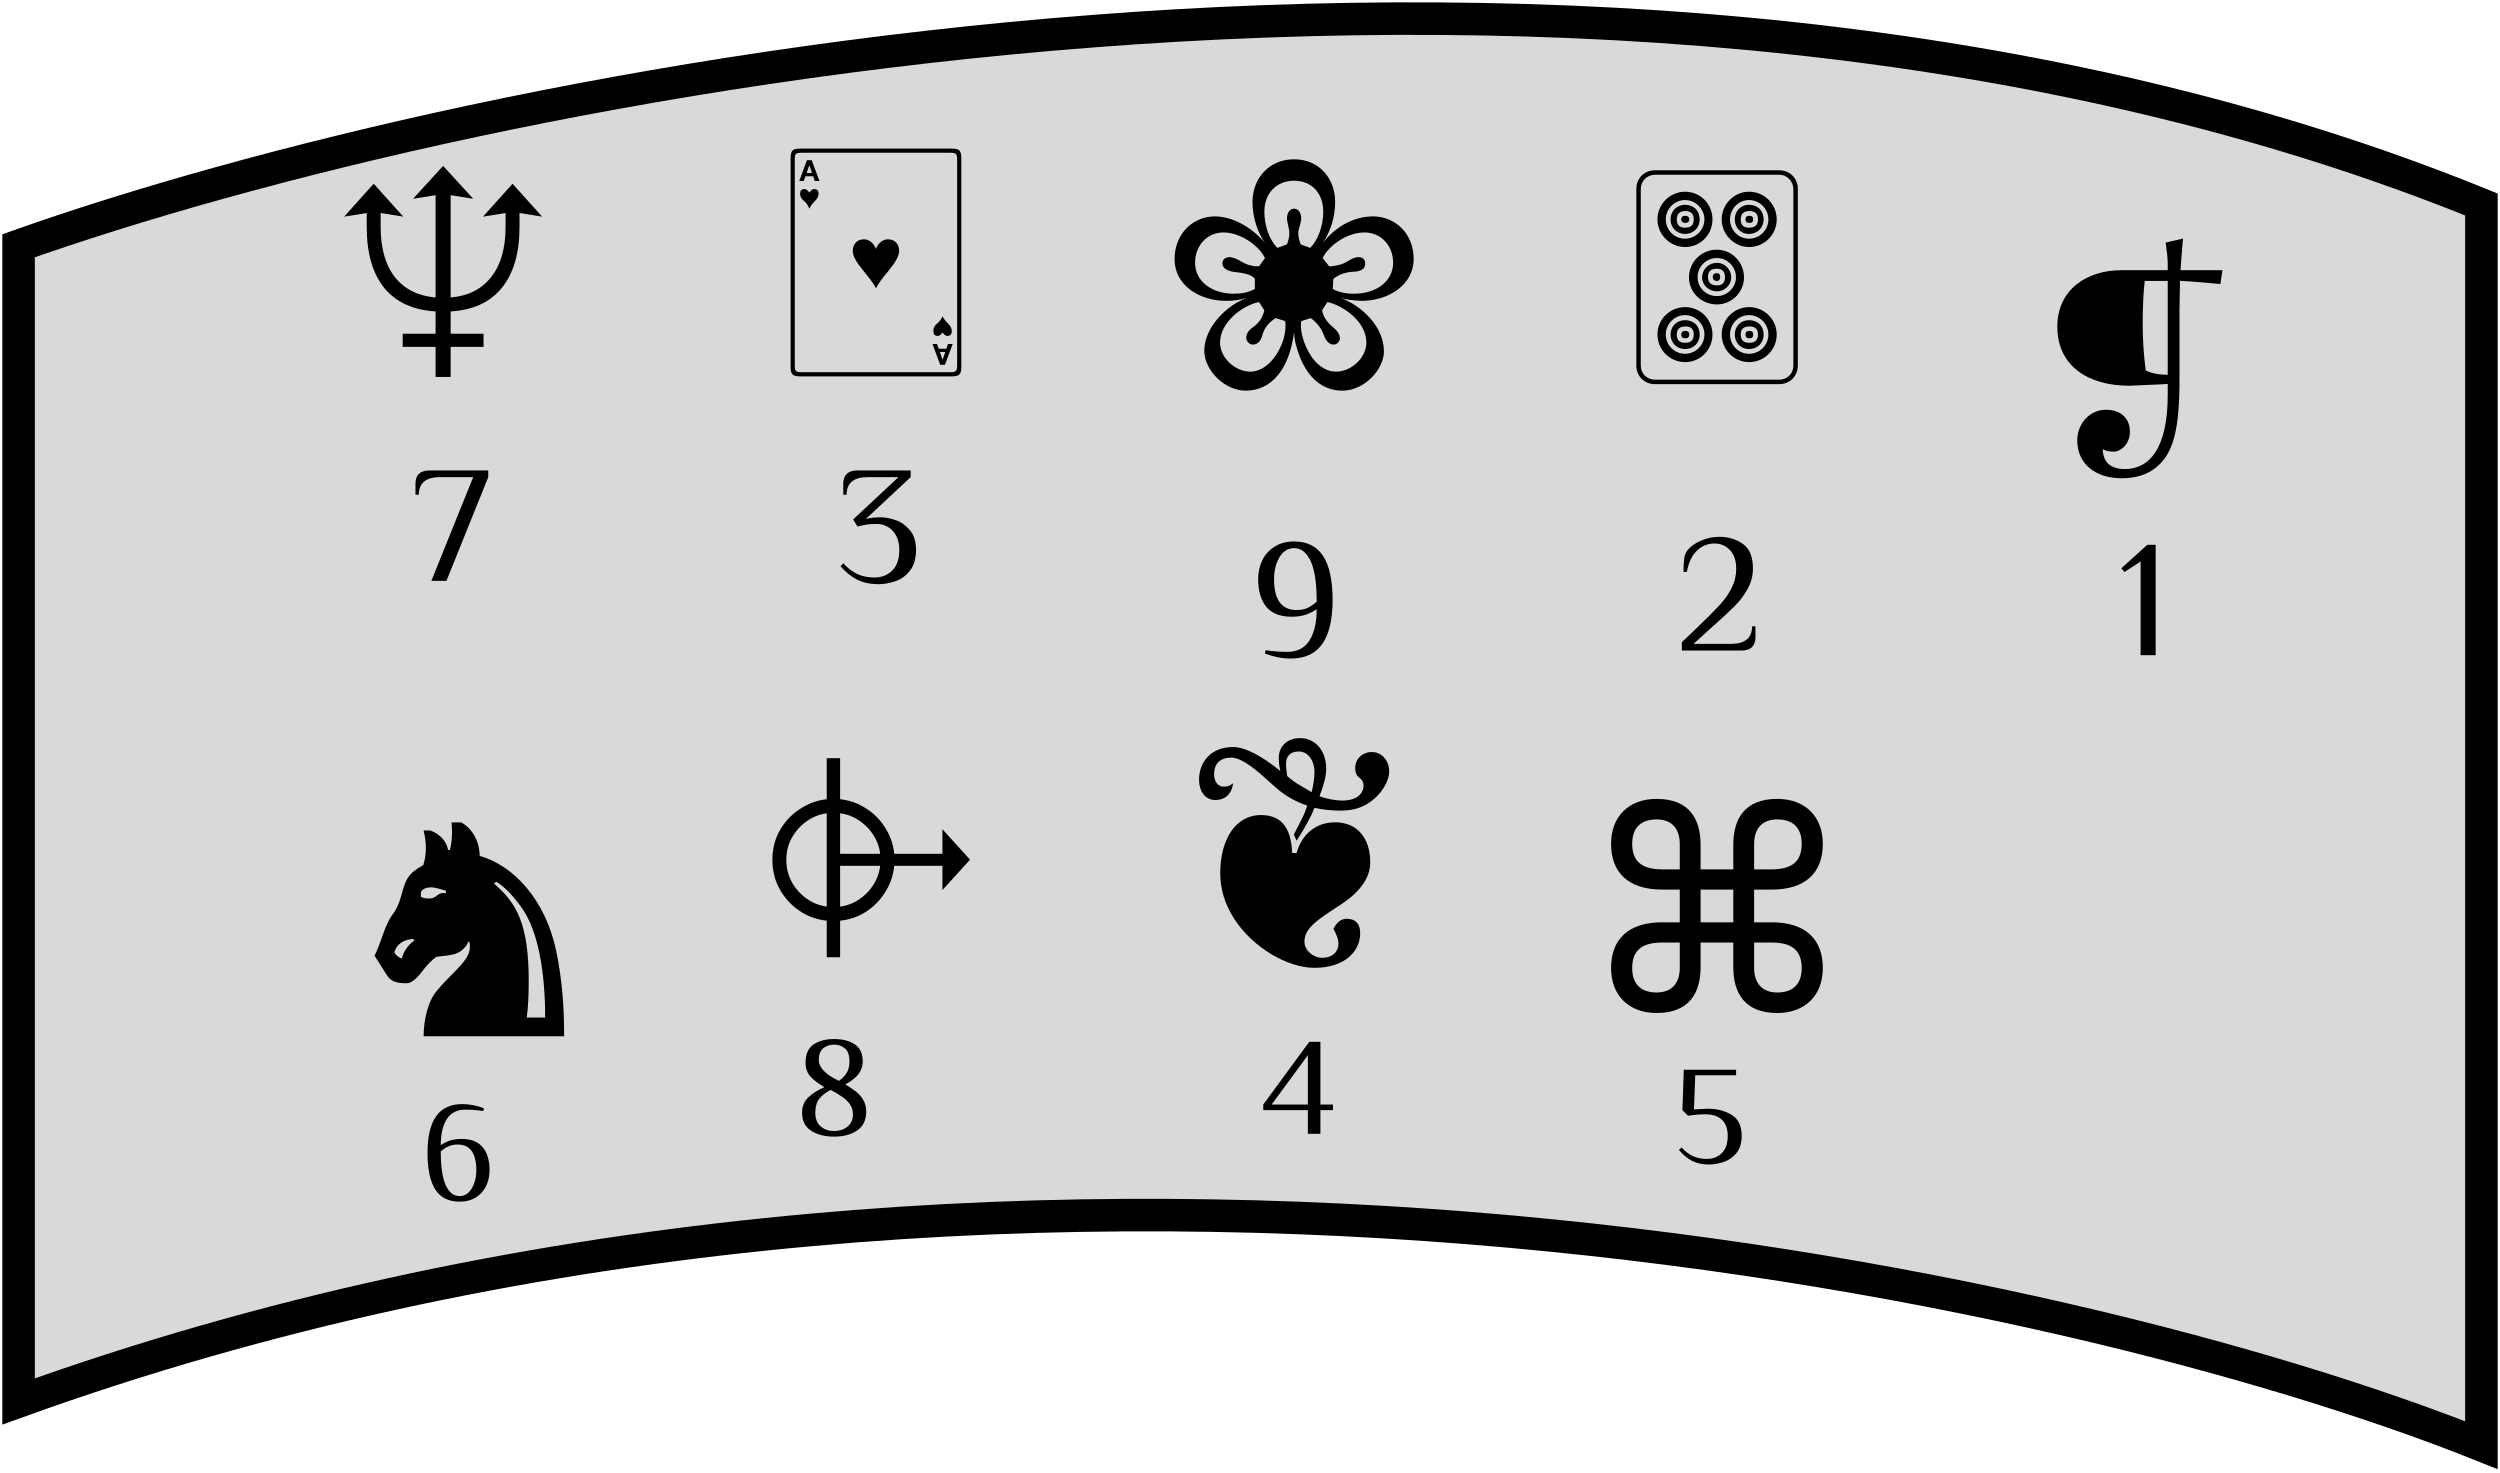 <svg width="538" height="317" viewBox="0 0 538 317" fill="none" xmlns="http://www.w3.org/2000/svg">
<path d="M534 44.006C345.822 -32.487 102.259 18.056 4 52.889V301.595C217.001 224.684 446.084 275.819 534 311V44.006Z" fill="#D9D9D9" stroke="black" stroke-width="7"/>
<path d="M93.74 81.12V74.64H86.66V71.82H93.74V67.02C88.94 66.74 85.26 65.06 82.7 61.98C80.18 58.86 78.92 54.48 78.92 48.84V45.84L74.06 46.62L80.42 39.54L86.78 46.62L81.92 45.84V48.84C81.92 53.44 82.94 57.04 84.98 59.64C87.06 62.24 89.98 63.7 93.74 64.02V42L88.88 42.78L95.36 35.7L101.84 42.78L96.98 42V64.02C100.74 63.7 103.64 62.24 105.68 59.64C107.76 57.04 108.8 53.44 108.8 48.84V45.84L103.94 46.62L110.3 39.54L116.66 46.62L111.8 45.84V48.84C111.8 54.48 110.52 58.86 107.96 61.98C105.44 65.06 101.78 66.74 96.98 67.02V71.82H104.06V74.64H96.98V81.12H93.74Z" fill="black"/>
<path d="M172.315 81C170.523 81 170.139 80.616 170.139 78.824V34.152C170.139 32.36 170.523 31.976 172.315 31.976H204.699C206.491 31.976 206.875 32.36 206.875 34.152V78.824C206.875 80.616 206.491 81 204.699 81H172.315ZM172.699 80.104H204.315C205.787 80.104 205.979 79.912 205.979 78.44V34.536C205.979 33 205.787 32.872 204.315 32.872H172.699C171.163 32.872 171.035 33 171.035 34.536V78.44C171.035 79.912 171.163 80.104 172.699 80.104ZM171.995 38.952L173.659 34.472H174.683L176.347 38.952H175.323L175.003 37.928H173.339L172.955 38.952H171.995ZM173.595 37.224H174.747L174.171 35.56L173.595 37.224ZM174.171 44.904C173.915 44.328 173.595 43.688 173.019 43.24C172.443 42.792 172.187 42.28 172.187 41.704C172.187 41 172.507 40.68 173.147 40.68C173.531 40.68 173.787 40.936 174.171 41.448C174.491 40.936 174.875 40.68 175.195 40.68C175.835 40.68 176.155 41 176.155 41.704C176.155 42.28 175.899 42.728 175.387 43.24C174.875 43.752 174.427 44.328 174.171 44.904ZM188.507 62.056C188.187 61.288 187.227 60.008 185.755 58.216C184.283 56.424 183.515 55.08 183.515 54.056C183.515 52.456 184.475 51.496 185.947 51.496C187.355 51.496 188.251 52.84 188.443 53.48H188.571C188.699 52.84 189.659 51.496 191.067 51.496C192.539 51.496 193.499 52.456 193.499 54.056C193.499 55.016 192.731 56.424 191.259 58.216C189.787 59.944 188.891 61.224 188.507 62.056ZM201.819 72.296C201.179 72.296 200.859 71.912 200.859 71.272C200.859 70.696 201.051 70.12 201.627 69.672C202.203 69.224 202.587 68.648 202.843 68.072C203.099 68.648 203.547 69.16 204.059 69.672C204.571 70.184 204.827 70.696 204.827 71.272C204.827 71.912 204.507 72.296 203.867 72.296C203.547 72.296 203.163 72.04 202.843 71.528C202.523 72.04 202.139 72.296 201.819 72.296ZM202.331 78.504L200.667 74.024H201.627L202.011 75.048H203.675L203.995 74.024H205.019L203.355 78.504H202.331ZM202.843 77.416L203.419 75.752H202.267L202.843 77.416Z" fill="black"/>
<path d="M356.107 82.664C353.867 82.664 352.139 80.936 352.139 78.696V40.616C352.139 38.376 353.867 36.648 356.107 36.648H382.923C385.163 36.648 386.891 38.376 386.891 40.616V78.696C386.891 80.936 385.163 82.664 382.923 82.664H356.107ZM356.171 81.704H382.923C384.587 81.704 385.931 80.424 385.931 78.696V40.744C385.931 39.016 384.587 37.608 382.923 37.608H356.171C354.443 37.608 353.099 38.952 353.099 40.68V78.696C353.099 80.424 354.443 81.704 356.171 81.704ZM362.635 53.16C359.371 53.16 356.683 50.472 356.683 47.208C356.683 43.944 359.371 41.256 362.635 41.256C365.963 41.256 368.523 43.944 368.523 47.208C368.523 50.472 365.963 53.16 362.635 53.16ZM376.395 53.16C373.195 53.16 370.507 50.472 370.507 47.208C370.507 43.944 373.195 41.256 376.395 41.256C379.723 41.256 382.347 43.944 382.347 47.208C382.347 50.472 379.723 53.16 376.395 53.16ZM362.635 51.368C364.875 51.368 366.795 49.512 366.795 47.208C366.795 44.968 364.875 43.048 362.635 43.048C360.331 43.048 358.475 44.968 358.475 47.208C358.475 49.512 360.331 51.368 362.635 51.368ZM376.395 51.368C378.699 51.368 380.555 49.512 380.555 47.208C380.555 44.968 378.699 43.048 376.395 43.048C374.091 43.048 372.299 44.968 372.299 47.208C372.299 49.512 374.091 51.368 376.395 51.368ZM362.635 50.344C360.779 50.344 359.499 48.936 359.499 47.208C359.499 45.48 360.779 44.072 362.635 44.072C364.491 44.072 365.771 45.352 365.771 47.208C365.771 49.064 364.363 50.344 362.635 50.344ZM376.395 50.344C374.539 50.344 373.323 48.936 373.323 47.208C373.323 45.48 374.539 44.072 376.395 44.072C378.251 44.072 379.531 45.352 379.531 47.208C379.531 49.064 378.123 50.344 376.395 50.344ZM362.635 49C363.915 49 364.491 48.424 364.491 47.208C364.491 46.056 363.915 45.416 362.699 45.416C361.483 45.416 360.843 46.056 360.843 47.208C360.843 48.424 361.419 49 362.635 49ZM376.459 49C377.675 49 378.315 48.424 378.315 47.208C378.315 46.056 377.739 45.416 376.459 45.416C375.243 45.416 374.603 46.056 374.603 47.208C374.603 48.424 375.179 49 376.459 49ZM362.699 47.976C362.123 47.976 361.803 47.72 361.803 47.208C361.803 46.696 362.123 46.44 362.699 46.44C363.211 46.44 363.531 46.696 363.531 47.208C363.531 47.72 363.211 47.976 362.699 47.976ZM376.459 47.976C375.883 47.976 375.627 47.72 375.627 47.208C375.627 46.696 375.883 46.44 376.459 46.44C377.035 46.44 377.291 46.696 377.291 47.208C377.291 47.72 377.035 47.976 376.459 47.976ZM369.483 65.512C366.091 65.512 363.467 62.888 363.467 59.688C363.467 56.424 366.091 53.736 369.483 53.736C372.683 53.736 375.307 56.424 375.307 59.688C375.307 62.888 372.683 65.512 369.483 65.512ZM369.483 63.72C371.723 63.72 373.579 61.864 373.579 59.688C373.579 57.384 371.723 55.528 369.483 55.528C367.115 55.528 365.323 57.384 365.323 59.688C365.323 61.864 367.115 63.72 369.483 63.72ZM369.483 62.696C367.755 62.696 366.283 61.352 366.283 59.688C366.283 57.96 367.755 56.552 369.483 56.552C371.147 56.552 372.555 57.96 372.555 59.688C372.555 61.352 371.147 62.696 369.483 62.696ZM369.483 61.416C370.635 61.416 371.211 60.84 371.211 59.688C371.211 58.408 370.635 57.832 369.483 57.832C368.203 57.832 367.563 58.344 367.563 59.56C367.563 60.84 368.203 61.416 369.483 61.416ZM369.483 60.456C368.907 60.456 368.587 60.136 368.587 59.624C368.587 59.048 368.907 58.792 369.483 58.792C369.931 58.792 370.187 59.048 370.187 59.624C370.187 60.136 369.931 60.456 369.483 60.456ZM362.635 77.928C359.371 77.928 356.683 75.304 356.683 71.976C356.683 68.712 359.371 66.088 362.635 66.088C365.963 66.088 368.523 68.776 368.523 71.976C368.523 75.24 365.963 77.928 362.635 77.928ZM376.395 77.928C373.195 77.928 370.507 75.304 370.507 71.976C370.507 68.712 373.195 66.088 376.395 66.088C379.723 66.088 382.347 68.776 382.347 71.976C382.347 75.24 379.723 77.928 376.395 77.928ZM362.635 76.136C364.875 76.136 366.795 74.28 366.795 71.976C366.795 69.736 364.875 67.816 362.635 67.816C360.331 67.816 358.475 69.736 358.475 71.976C358.475 74.28 360.331 76.136 362.635 76.136ZM376.395 76.136C378.699 76.136 380.555 74.28 380.555 71.976C380.555 69.736 378.699 67.816 376.395 67.816C374.091 67.816 372.299 69.736 372.299 71.976C372.299 74.28 374.091 76.136 376.395 76.136ZM362.635 75.112C360.779 75.112 359.499 73.704 359.499 71.976C359.499 70.312 360.779 68.904 362.635 68.904C364.491 68.904 365.771 70.12 365.771 71.976C365.771 73.896 364.363 75.112 362.635 75.112ZM376.395 75.112C374.539 75.112 373.323 73.704 373.323 71.976C373.323 70.312 374.539 68.904 376.395 68.904C378.251 68.904 379.531 70.12 379.531 71.976C379.531 73.896 378.123 75.112 376.395 75.112ZM362.635 73.768C363.915 73.768 364.491 73.192 364.491 71.976C364.491 70.824 363.915 70.248 362.699 70.248C361.483 70.248 360.843 70.824 360.843 71.976C360.843 73.192 361.419 73.768 362.635 73.768ZM376.459 73.768C377.675 73.768 378.315 73.192 378.315 71.976C378.315 70.824 377.739 70.248 376.459 70.248C375.243 70.248 374.603 70.824 374.603 71.976C374.603 73.192 375.179 73.768 376.459 73.768ZM362.699 72.808C362.123 72.808 361.803 72.552 361.803 71.976C361.803 71.464 362.123 71.208 362.699 71.208C363.211 71.208 363.531 71.464 363.531 71.976C363.531 72.552 363.211 72.808 362.699 72.808ZM376.459 72.808C375.883 72.808 375.627 72.552 375.627 71.976C375.627 71.464 375.883 71.208 376.459 71.208C377.035 71.208 377.291 71.464 377.291 71.976C377.291 72.552 377.035 72.808 376.459 72.808Z" fill="black"/>
<path d="M268.06 84.072C263.58 84.072 259.164 79.72 259.164 75.496C259.164 70.376 264.092 65.576 268.38 64.104C266.844 64.552 265.372 64.744 263.9 64.744C257.948 64.744 252.764 61.288 252.764 55.784C252.764 50.28 256.732 46.568 261.468 46.568C265.244 46.568 269.596 49 272.22 52.328C270.748 50.216 269.532 46.888 269.532 43.496C269.532 38.44 273.052 34.28 278.492 34.28C283.804 34.28 287.324 38.312 287.324 43.496C287.324 46.632 286.3 49.96 284.636 52.328L284.892 52.008C287.644 48.616 291.484 46.568 295.516 46.568C300.124 46.568 304.22 50.152 304.22 55.72C304.22 61.416 298.652 64.744 293.02 64.744C291.036 64.68 289.5 64.424 288.476 64.104C292.892 65.704 297.82 70.184 297.82 75.624C297.82 79.528 293.596 84.072 288.86 84.072C284.636 84.072 281.5 81.256 279.772 76.904C278.876 74.664 278.492 72.872 278.492 71.4C277.532 79.272 273.756 84.072 268.06 84.072ZM274.908 53.352L276.956 52.584C277.34 51.624 277.468 50.792 277.468 50.152C277.468 49.32 276.956 47.72 276.956 47.08C276.956 45.928 277.468 44.904 278.492 44.904C279.516 44.904 280.028 45.928 280.028 47.08C280.028 47.912 279.388 49.32 279.388 50.152C279.388 50.92 279.58 51.752 279.9 52.584L281.948 53.352C283.676 51.624 284.764 48.552 284.764 45.544C284.764 41.512 282.204 38.888 278.492 38.888C274.78 38.888 272.092 41.512 272.092 45.544C272.092 48.552 273.18 51.688 274.908 53.352ZM265.564 63.208C267.292 63.208 268.764 62.888 270.044 62.184V60.008C269.596 59.368 268.316 58.792 266.204 58.6C264.156 58.408 263.068 57.768 263.068 56.68C263.068 55.72 263.836 55.336 264.604 55.336C265.116 55.336 266.012 55.592 267.164 56.296C268.316 57 269.532 57.32 270.684 57.32H270.94L272.22 55.528C270.94 52.904 267.036 50.024 263.26 50.024C259.676 50.024 257.18 52.968 257.18 56.552C257.18 60.392 260.572 63.208 265.564 63.208ZM291.356 63.208C296.348 63.208 299.804 60.392 299.804 56.552C299.804 52.84 297.18 50.024 293.66 50.024C289.756 50.024 285.852 52.968 284.636 55.528L286.044 57.32H286.3L286.812 57.256C287.836 57.128 288.86 56.936 289.884 56.296C290.908 55.656 291.676 55.336 292.252 55.336C293.276 55.336 293.788 55.784 293.788 56.744C293.788 57.832 292.956 58.408 291.292 58.472C289.628 58.536 288.156 59.048 286.94 60.008L286.812 62.184C288.092 62.888 289.564 63.208 291.356 63.208ZM269.084 79.976C273.372 79.976 276.636 74.216 276.636 70.248V69.608L276.572 69.096L274.524 68.456C273.052 69.352 272.092 70.568 271.708 71.976C271.324 73.448 270.62 74.152 269.596 74.152C268.828 74.152 268.188 73.384 268.188 72.68C268.188 71.784 268.764 71.016 269.852 70.248C270.94 69.48 271.708 68.328 272.092 66.792L270.94 65C267.548 65.64 262.556 69.288 262.556 73.704C262.556 77.032 265.82 79.976 269.084 79.976ZM287.516 79.976C290.844 79.976 294.044 76.968 294.044 73.704C294.044 69.224 289.116 65.768 285.66 65L284.508 66.792C284.828 68.264 285.596 69.352 286.684 70.248C287.772 71.144 288.348 71.976 288.348 72.808C288.348 73.512 287.708 74.152 287.004 74.152C286.108 74.152 285.34 73.448 284.828 71.976C284.316 70.568 283.356 69.416 282.076 68.456L280.028 69.096L279.964 69.608V70.248C279.964 72.616 281.5 76.584 283.804 78.504C284.956 79.464 286.172 79.976 287.516 79.976Z" fill="black"/>
<path d="M456.594 102.92C450.819 102.92 447.024 99.73 447.024 94.78C447.024 91.095 449.774 88.18 453.184 88.18C456.374 88.18 458.354 89.995 458.354 92.91C458.354 95.605 456.319 97.2 454.944 97.2C453.899 97.2 453.074 97.035 452.524 96.65C452.524 99.455 454.229 100.94 457.254 100.94C462.644 100.94 466.494 96.375 466.494 84.99V82.625L464.569 82.735L458.244 83.01C449.224 83.01 442.734 78.665 442.734 70.305C442.734 62.33 449.059 58.15 456.484 58.15H466.494V56.72C466.494 55.675 466.329 54.135 466.054 52.21L469.794 51.33C469.684 52.1 469.519 54.355 469.244 58.15H478.264L477.824 61.12C473.039 60.68 470.124 60.46 469.134 60.46L469.024 66.73V81.8C469.024 92.635 467.649 97.695 463.909 100.665C462.039 102.15 459.619 102.92 456.594 102.92ZM466.494 80.645V60.46H461.544C461.269 62.935 461.104 65.96 461.104 69.59C461.104 73.11 461.324 76.465 461.764 79.71C462.919 80.315 464.459 80.645 466.494 80.645Z" fill="black"/>
<path d="M91.16 223C91.16 219.1 92.3 215.56 93.5 213.88C94.1 213.04 95.42 211.54 97.58 209.38C100.16 206.8 101.12 205.42 101.12 203.74C101.12 203.44 101.06 202.9 101 202.66H100.76C100.64 203.32 99.5 204.82 97.88 205.3C97.1 205.54 95.78 205.72 93.92 205.9C92.96 206.56 91.88 207.64 90.68 209.26C89.48 210.82 88.4 211.6 87.44 211.6C85.34 211.6 84.08 211.18 83.3 209.92L80.6 205.66C81.14 204.64 81.74 203.02 82.46 200.98C83.18 198.88 83.96 197.44 84.62 196.6C85.28 195.76 85.88 194.44 86.36 192.7C87.32 189.22 87.74 188.02 91.1 186.16C91.46 185.02 91.64 183.76 91.64 182.5C91.64 181.24 91.46 179.98 91.16 178.72H92.6C94.7 179.5 96.02 180.94 96.44 182.92H96.8C97.1 182.2 97.28 180.16 97.28 179.02C97.28 178.3 97.22 177.52 97.16 176.98H99.26C101.66 178.3 103.22 181.12 103.22 184.18C110.6 186.28 117.44 193.72 119.72 204.76C120.86 210.28 121.4 216.16 121.4 222.46V223H91.16ZM113.36 218.98H117.32C117.32 209.62 115.94 200.56 112.34 195.46C110.54 192.88 108.74 190.96 106.82 189.76L106.28 190.12C111.26 194.38 113.78 198.94 113.78 211.12C113.78 214.12 113.66 216.76 113.36 218.98ZM92.48 193.36C93.02 193.36 93.56 193.12 93.98 192.76C94.4 192.4 94.88 192.16 95.48 192.16L95.96 192.22V191.68L94.28 191.2C93.8 191.08 93.26 190.96 92.78 190.96C91.46 190.96 90.56 191.5 90.56 192.34V192.76L90.62 193C90.92 193.24 91.52 193.36 92.48 193.36ZM86.48 206.26C86.72 205.18 87.56 203.5 89.18 202.36L88.94 202.06C86.72 202.18 85.28 203.32 84.86 204.94C85.16 205.6 86 206.2 86.48 206.26Z" fill="black"/>
<path d="M179.353 198.2C176.953 198.2 174.753 197.62 172.753 196.46C170.753 195.26 169.153 193.66 167.953 191.66C166.793 189.66 166.213 187.46 166.213 185.06C166.213 182.62 166.793 180.42 167.953 178.46C169.153 176.46 170.753 174.88 172.753 173.72C174.753 172.52 176.953 171.92 179.353 171.92C181.793 171.92 183.993 172.52 185.953 173.72C187.953 174.88 189.533 176.46 190.693 178.46C191.893 180.42 192.493 182.62 192.493 185.06C192.493 187.46 191.893 189.66 190.693 191.66C189.533 193.66 187.953 195.26 185.953 196.46C183.993 197.62 181.793 198.2 179.353 198.2ZM179.353 195.2C181.233 195.2 182.933 194.74 184.453 193.82C185.973 192.9 187.193 191.68 188.113 190.16C189.033 188.6 189.493 186.9 189.493 185.06C189.493 183.18 189.033 181.48 188.113 179.96C187.193 178.44 185.973 177.22 184.453 176.3C182.933 175.38 181.233 174.92 179.353 174.92C177.513 174.92 175.813 175.38 174.253 176.3C172.733 177.22 171.513 178.44 170.593 179.96C169.673 181.48 169.213 183.18 169.213 185.06C169.213 186.9 169.673 188.6 170.593 190.16C171.513 191.68 172.733 192.9 174.253 193.82C175.813 194.74 177.513 195.2 179.353 195.2ZM177.913 206V163.16H180.793V206H177.913ZM180.133 186.32V183.74H203.473V186.32H180.133ZM202.813 191.54V178.46L208.753 185L202.813 191.54Z" fill="black"/>
<path d="M356.494 218C350.542 218 346.702 214.224 346.702 208.336C346.702 202.128 350.414 198.48 357.71 198.48H361.486V191.44H357.71C350.414 191.44 346.702 187.792 346.702 181.584C346.702 175.696 350.542 171.92 356.494 171.92C363.662 171.92 365.966 176.4 365.966 181.776V187.088H373.006V181.776C373.006 176.4 375.31 171.92 382.478 171.92C388.43 171.92 392.27 175.696 392.27 181.584C392.27 187.792 388.558 191.44 381.262 191.44H377.486V198.48H381.262C388.558 198.48 392.27 202.128 392.27 208.336C392.27 214.224 388.43 218 382.478 218C375.31 218 373.006 213.52 373.006 208.144V202.832H365.966V208.144C365.966 213.52 363.662 218 356.494 218ZM377.486 181.648V187.088H381.262C385.806 187.088 387.726 185.232 387.726 181.584C387.726 177.808 385.486 176.336 382.478 176.336C379.15 176.336 377.486 178.384 377.486 181.648ZM357.71 187.088H361.486V181.648C361.486 178.384 359.822 176.336 356.494 176.336C353.486 176.336 351.246 177.808 351.246 181.584C351.246 185.232 353.166 187.088 357.71 187.088ZM365.966 198.48H373.006V191.44H365.966V198.48ZM356.494 213.584C359.822 213.584 361.486 211.536 361.486 208.272V202.832H357.71C353.166 202.832 351.246 204.688 351.246 208.336C351.246 212.112 353.486 213.584 356.494 213.584ZM377.486 208.272C377.486 211.536 379.15 213.584 382.478 213.584C385.486 213.584 387.726 212.112 387.726 208.336C387.726 204.688 385.806 202.832 381.262 202.832H377.486V208.272Z" fill="black"/>
<path d="M279.035 180.92L278.435 179.6L280.175 176.18C280.715 175.16 281.015 174.26 281.315 173.36C278.795 172.52 276.575 171.26 274.595 169.52L272.315 167.48C269.075 164.54 266.675 163.04 264.995 163.04C262.595 163.04 261.275 164.3 261.275 166.64C261.275 168.26 262.175 169.28 263.315 169.28C264.215 169.28 264.515 169.16 265.355 168.56C265.115 170.78 263.735 172.16 261.515 172.16C259.295 172.16 258.035 170.18 258.035 167.84C258.035 163.82 260.735 160.76 265.355 160.76C267.875 160.76 271.295 162.5 275.555 165.92C275.315 165.14 275.195 164.18 275.195 163.04C275.195 160.7 276.935 158.84 279.755 158.84C283.115 158.84 285.395 161.6 285.395 165.44C285.395 166.94 284.915 168.92 283.955 171.32C285.095 171.86 287.375 172.28 288.875 172.28C291.995 172.28 293.435 170.78 293.435 169.04C293.435 168.38 293.135 167.78 292.535 167.36C291.935 166.94 291.635 166.22 291.635 165.32C291.635 163.34 293.135 161.84 295.235 161.84C297.395 161.84 298.955 163.7 298.955 166.04C298.955 167.96 297.455 170.96 294.335 172.94C292.715 173.96 290.795 174.44 288.515 174.44C286.475 174.44 284.615 174.26 282.875 173.84C282.215 175.58 280.955 177.92 279.035 180.92ZM282.275 170.48C282.635 168.86 282.875 167.42 282.875 166.16C282.875 163.7 281.495 161.72 279.515 161.72C277.655 161.72 276.755 162.74 276.755 164.36C276.755 164.96 276.815 165.86 276.995 167C277.955 167.84 278.855 168.5 279.815 169.04L282.275 170.48ZM282.875 208.28C277.115 208.28 269.615 203.96 265.595 197.72C263.615 194.66 262.595 191.36 262.595 187.88C262.595 180.92 265.715 175.4 271.355 175.4C275.555 175.4 277.835 177.86 278.075 183.56H279.035C280.115 179.6 283.115 176.96 287.315 176.96C292.055 176.96 294.875 180.32 294.875 185.6C294.875 188.42 293.255 191.6 288.455 194.72C283.595 197.9 280.715 199.7 280.715 202.64C280.715 204.56 282.635 206.12 284.555 206.12C286.715 206.12 288.035 204.86 288.035 203C288.035 202.22 287.675 201.2 286.955 199.88C287.675 198.44 288.635 197.72 289.835 197.72C291.695 197.72 292.715 198.8 292.715 200.84C292.715 204.8 289.295 208.28 282.875 208.28Z" fill="black"/>
<path d="M189.031 125.72C187.303 125.72 185.779 125.396 184.459 124.748C183.163 124.076 181.975 123.116 180.895 121.868L181.471 121.22C182.407 122.252 183.415 123.02 184.495 123.524C185.575 124.028 186.787 124.28 188.131 124.28C189.691 124.28 190.975 123.788 191.983 122.804C193.015 121.796 193.531 120.308 193.531 118.34C193.531 117.14 193.303 116.12 192.847 115.28C192.391 114.44 191.803 113.816 191.083 113.408C190.363 112.976 189.619 112.76 188.851 112.76C187.843 112.76 187.099 112.796 186.619 112.868C186.139 112.94 185.443 113.084 184.531 113.3L183.595 111.788L193.351 102.68H186.691C185.227 102.68 184.111 102.992 183.343 103.616C182.575 104.24 182.191 105.188 182.191 106.46H181.471V104.12C181.471 102.2 182.491 101.24 184.531 101.24H195.979V102.68L186.331 111.68C187.267 111.44 188.347 111.32 189.571 111.32C190.531 111.32 191.587 111.524 192.739 111.932C193.891 112.316 194.911 113.036 195.799 114.092C196.687 115.124 197.131 116.54 197.131 118.34C197.131 120.26 196.675 121.772 195.763 122.876C194.875 123.98 193.819 124.724 192.595 125.108C191.371 125.516 190.183 125.72 189.031 125.72Z" fill="black"/>
<path d="M94.631 102.68C93.167 102.68 92.051 102.992 91.283 103.616C90.515 104.24 90.131 105.188 90.131 106.46H89.411V104.12C89.411 102.2 90.431 101.24 92.471 101.24H105.071V102.68L96.071 125H92.831L101.831 102.68H94.631Z" fill="black"/>
<path d="M179.504 244.6C177.504 244.6 175.854 244.18 174.554 243.34C173.254 242.48 172.604 241.2 172.604 239.5C172.604 238.14 173.034 237.04 173.894 236.2C174.774 235.34 175.944 234.59 177.404 233.95C176.104 233.19 175.104 232.43 174.404 231.67C173.704 230.89 173.354 229.9 173.354 228.7C173.354 226.88 173.914 225.58 175.034 224.8C176.174 224 177.664 223.6 179.504 223.6C181.324 223.6 182.804 223.98 183.944 224.74C185.084 225.5 185.654 226.72 185.654 228.4C185.654 229.5 185.304 230.47 184.604 231.31C183.904 232.13 183.004 232.81 181.904 233.35C182.864 233.93 183.644 234.46 184.244 234.94C184.864 235.42 185.374 236.01 185.774 236.71C186.194 237.41 186.404 238.24 186.404 239.2C186.404 241.04 185.754 242.4 184.454 243.28C183.174 244.16 181.524 244.6 179.504 244.6ZM180.554 232.6C181.274 232.08 181.824 231.51 182.204 230.89C182.604 230.25 182.804 229.42 182.804 228.4C182.804 227.1 182.484 226.18 181.844 225.64C181.204 225.08 180.424 224.8 179.504 224.8C178.604 224.8 177.824 225.06 177.164 225.58C176.524 226.1 176.204 226.94 176.204 228.1C176.204 229.74 177.654 231.24 180.554 232.6ZM179.504 243.4C180.624 243.4 181.574 243.09 182.354 242.47C183.154 241.83 183.554 240.94 183.554 239.8C183.554 239 183.344 238.29 182.924 237.67C182.504 237.05 181.964 236.52 181.304 236.08C180.664 235.62 179.814 235.11 178.754 234.55C177.714 235.07 176.904 235.7 176.324 236.44C175.744 237.16 175.454 238.18 175.454 239.5C175.454 240.78 175.844 241.75 176.624 242.41C177.404 243.07 178.364 243.4 179.504 243.4Z" fill="black"/>
<path d="M98.903 258.6C96.543 258.6 94.803 257.73 93.683 255.99C92.563 254.25 92.003 251.62 92.003 248.1C92.003 244.6 92.613 241.98 93.833 240.24C95.073 238.48 96.963 237.6 99.503 237.6C101.003 237.6 102.553 237.9 104.153 238.5L104.003 239.1C102.763 238.9 101.463 238.8 100.103 238.8C98.343 238.8 97.023 239.48 96.143 240.84C95.283 242.18 94.853 244.05 94.853 246.45C95.453 246.03 96.103 245.7 96.803 245.46C97.523 245.22 98.373 245.1 99.353 245.1C101.393 245.1 102.903 245.7 103.883 246.9C104.863 248.08 105.353 249.73 105.353 251.85C105.353 253.05 105.113 254.16 104.633 255.18C104.153 256.2 103.423 257.03 102.443 257.67C101.463 258.29 100.283 258.6 98.903 258.6ZM98.903 257.4C100.003 257.4 100.873 256.85 101.513 255.75C102.173 254.65 102.503 253.35 102.503 251.85C102.503 248.15 101.153 246.3 98.453 246.3C97.733 246.3 97.093 246.43 96.533 246.69C95.973 246.93 95.413 247.3 94.853 247.8C94.853 251.1 95.213 253.53 95.933 255.09C96.653 256.63 97.643 257.4 98.903 257.4Z" fill="black"/>
<path d="M281.452 238.9H271.852V237.7L281.752 224.2H284.152V237.7H286.852V238.9H284.152V244H281.452V238.9ZM281.452 237.7V227.08L273.652 237.7H281.452Z" fill="black"/>
<path d="M367.756 250.6C366.336 250.6 365.126 250.34 364.126 249.82C363.126 249.3 362.186 248.51 361.306 247.45L361.876 246.94C362.636 247.78 363.456 248.4 364.336 248.8C365.216 249.2 366.206 249.4 367.306 249.4C368.606 249.4 369.676 248.99 370.516 248.17C371.376 247.33 371.806 246.09 371.806 244.45C371.806 242.91 371.386 241.75 370.546 240.97C369.726 240.19 368.546 239.8 367.006 239.8C366.106 239.8 365.256 239.85 364.456 239.95L363.256 240.1L362.056 238.9L362.356 230.2H373.606V231.4H364.816L364.546 238.75L365.506 238.69C366.646 238.63 367.346 238.6 367.606 238.6C369.526 238.6 371.206 239.04 372.646 239.92C374.086 240.78 374.806 242.29 374.806 244.45C374.806 246.03 374.416 247.28 373.636 248.2C372.876 249.1 371.966 249.72 370.906 250.06C369.846 250.42 368.796 250.6 367.756 250.6Z" fill="black"/>
<path d="M277.774 141.72C275.974 141.72 274.114 141.36 272.194 140.64L272.374 139.92C273.862 140.16 275.422 140.28 277.054 140.28C279.166 140.28 280.738 139.476 281.77 137.868C282.826 136.236 283.354 133.98 283.354 131.1C282.634 131.604 281.842 132 280.978 132.288C280.138 132.576 279.13 132.72 277.954 132.72C275.506 132.72 273.694 132.012 272.518 130.596C271.342 129.156 270.754 127.164 270.754 124.62C270.754 123.18 271.042 121.848 271.618 120.624C272.194 119.4 273.07 118.416 274.246 117.672C275.422 116.904 276.838 116.52 278.494 116.52C281.326 116.52 283.414 117.576 284.758 119.688C286.102 121.776 286.774 124.92 286.774 129.12C286.774 133.32 286.03 136.476 284.542 138.588C283.078 140.676 280.822 141.72 277.774 141.72ZM279.034 131.28C279.898 131.28 280.666 131.136 281.338 130.848C282.01 130.536 282.682 130.08 283.354 129.48C283.354 125.52 282.922 122.616 282.058 120.768C281.194 118.896 280.006 117.96 278.494 117.96C277.174 117.96 276.118 118.62 275.326 119.94C274.558 121.26 274.174 122.82 274.174 124.62C274.174 129.06 275.794 131.28 279.034 131.28Z" fill="black"/>
<path d="M361.931 138.2C363.203 136.976 364.175 136.052 364.847 135.428C367.223 133.148 368.963 131.408 370.067 130.208C371.171 129.008 372.035 127.772 372.659 126.5C373.307 125.228 373.631 123.848 373.631 122.36C373.631 120.632 373.175 119.3 372.263 118.364C371.375 117.428 370.271 116.96 368.951 116.96C367.487 116.96 366.215 117.488 365.135 118.544C364.079 119.6 363.371 121.112 363.011 123.08H362.291C362.291 121.88 362.339 120.932 362.435 120.236C362.531 119.516 362.771 118.904 363.155 118.4C363.827 117.584 364.787 116.9 366.035 116.348C367.307 115.796 368.639 115.52 370.031 115.52C371.927 115.52 373.595 116.024 375.035 117.032C376.499 118.016 377.231 119.792 377.231 122.36C377.231 123.872 376.871 125.288 376.151 126.608C375.455 127.928 374.543 129.164 373.415 130.316C372.311 131.444 370.739 132.908 368.699 134.708C366.587 136.604 365.171 137.888 364.451 138.56H372.551C374.015 138.56 375.131 138.248 375.899 137.624C376.667 137 377.051 136.052 377.051 134.78H377.771V137.12C377.771 139.04 376.751 140 374.711 140H361.931V138.2Z" fill="black"/>
<path d="M460.66 120.84L457.168 123.108L456.52 122.28L462.1 117.24H463.9V141H460.66V120.84Z" fill="black"/>
</svg>
